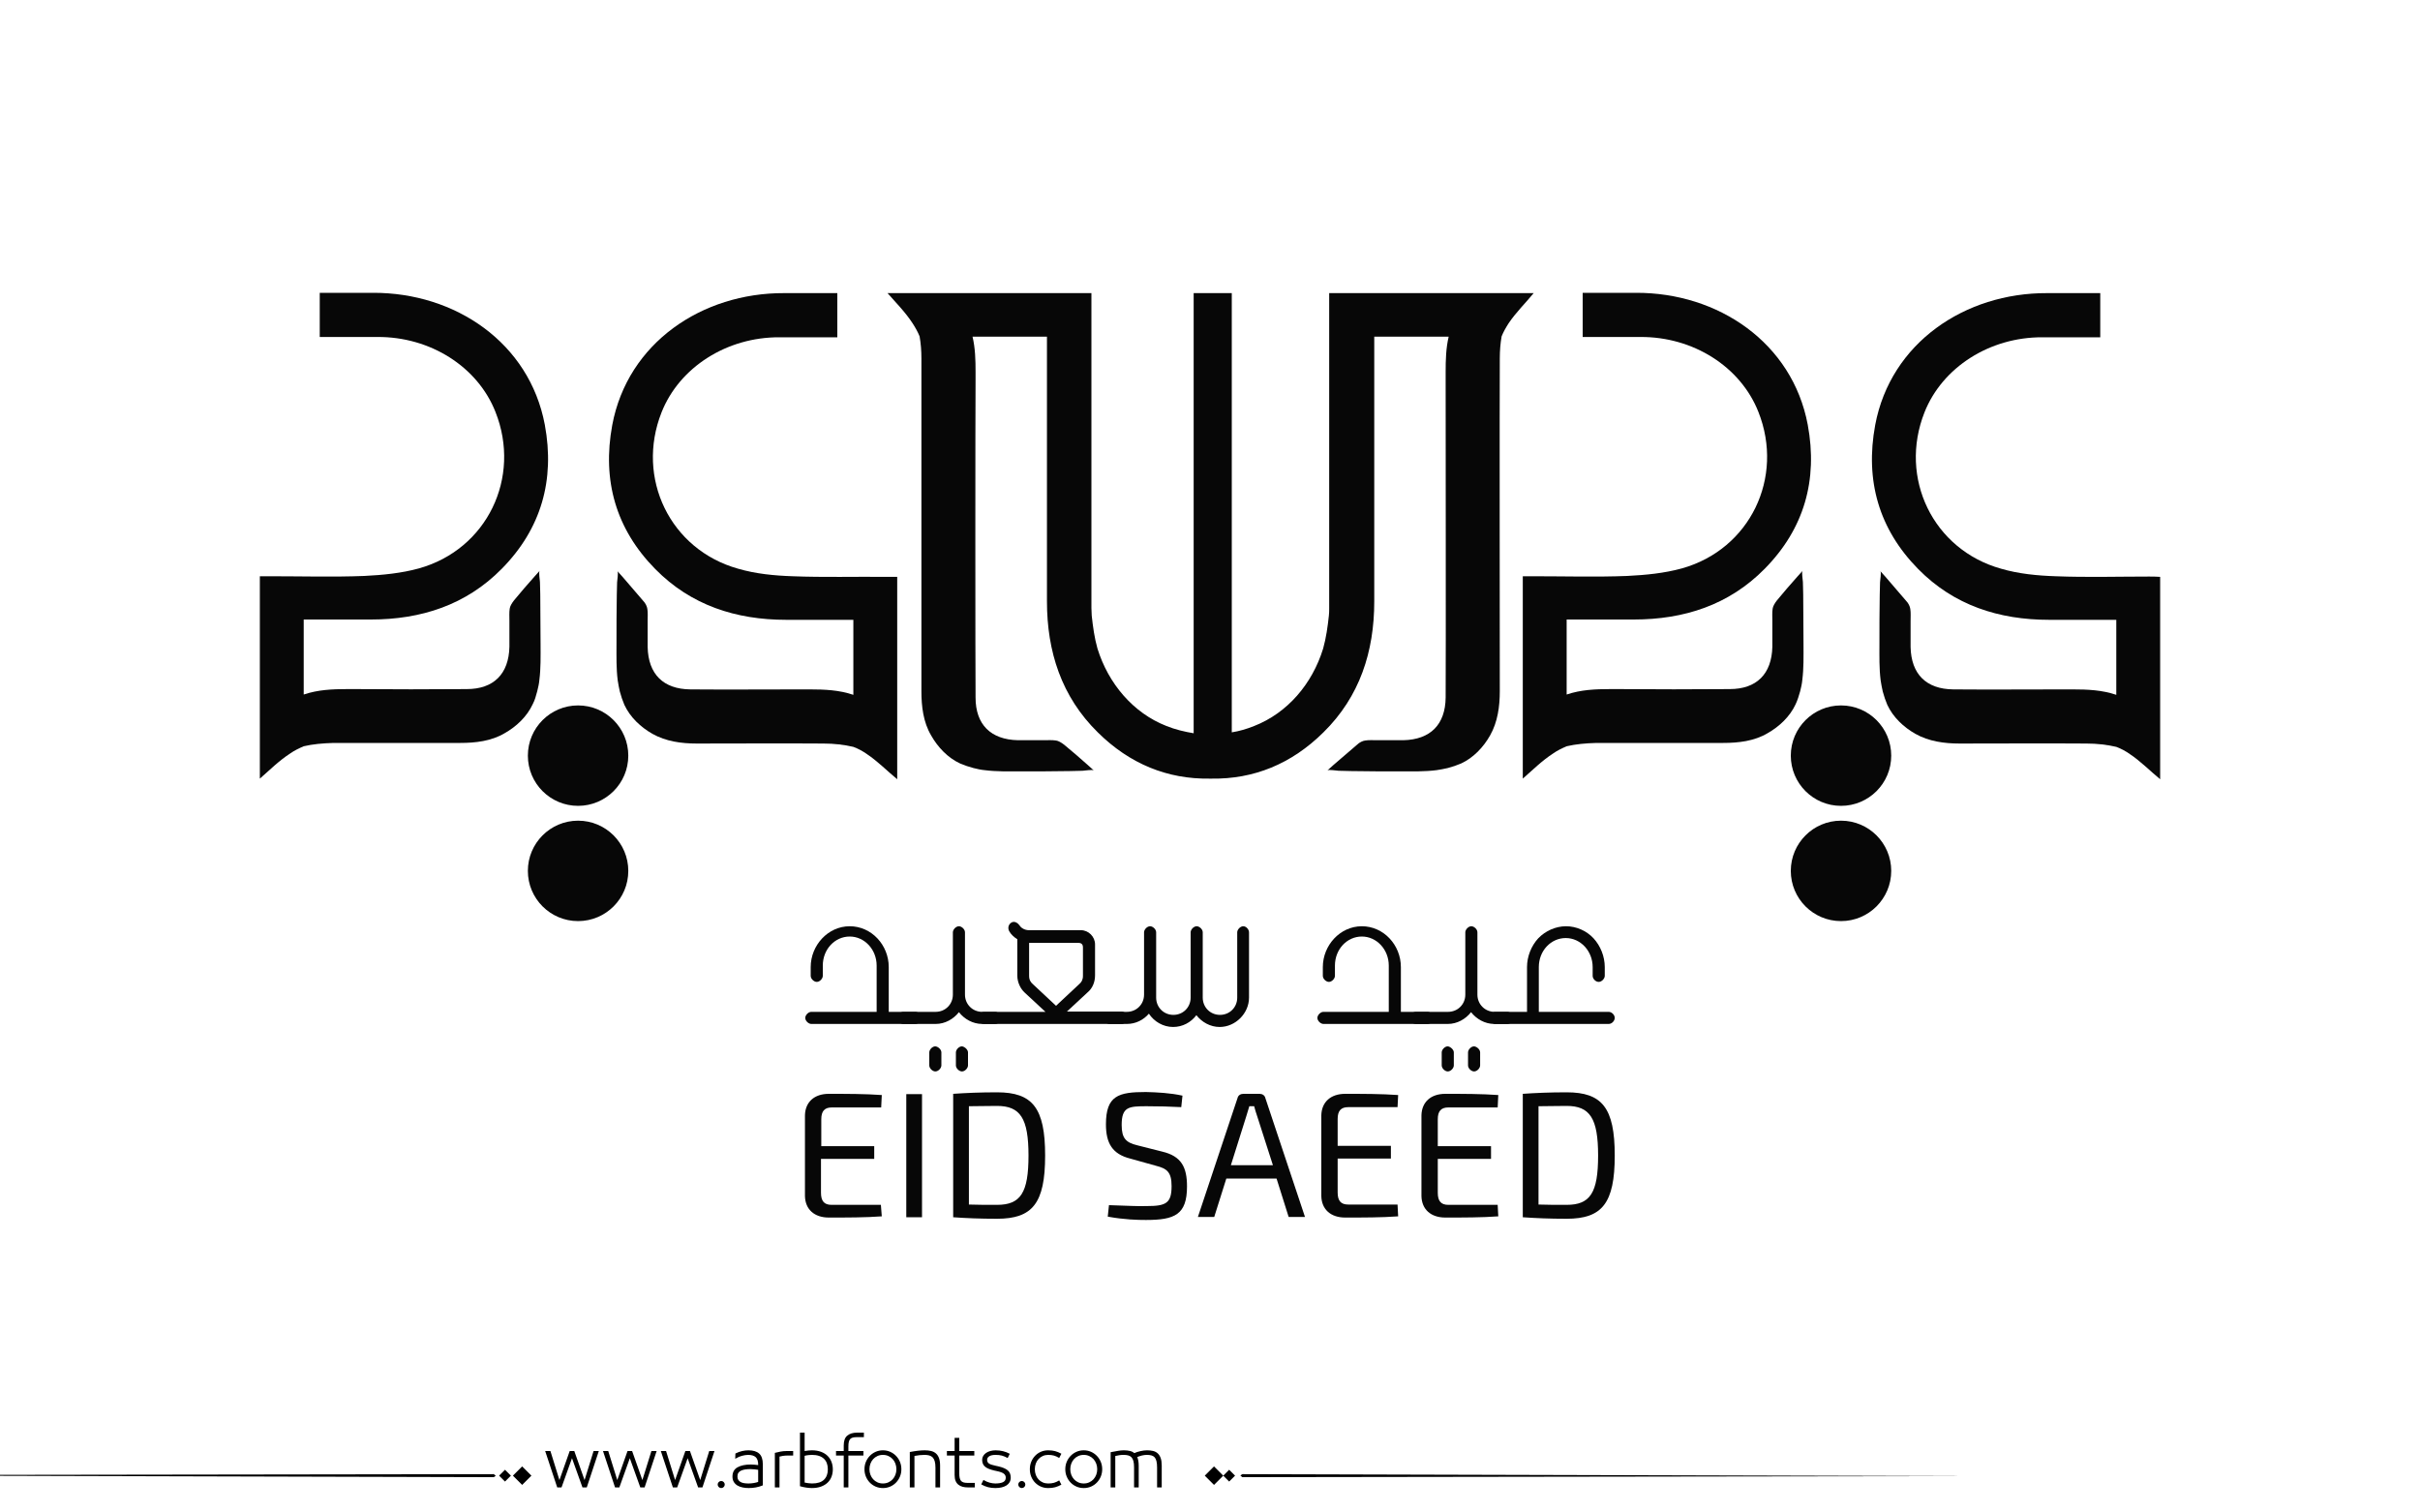 <?xml version="1.0" encoding="utf-8"?>
<!-- Generator: Adobe Illustrator 21.0.0, SVG Export Plug-In . SVG Version: 6.00 Build 0)  -->
<svg version="1.1" id="Layer_1" xmlns="http://www.w3.org/2000/svg" xmlns:xlink="http://www.w3.org/1999/xlink" x="0px" y="0px"
	 viewBox="0 0 800 500" style="enable-background:new 0 0 800 500;" xml:space="preserve">
<style type="text/css">
	.st0{fill:#070707;}
</style>
<g>
	<g>
		<g>
			<path fill="#000000" class="st0" d="M302.6,334.5c1,0,2,1,2,2c0,0.9-0.9,2-2,2h-34.4c-0.9,0-2-1-2-2c0-0.9,1-2,2-2h21.6v-15.3
				c0-5.3-4-9.6-8.9-9.6s-8.9,4.2-8.9,9.6v3.4c0,0.9-1,2-2,2c-0.9,0-2-1-2-2v-2.9c0-7.2,5.7-13.5,12.9-13.5
				c7.2,0,12.9,6.2,12.9,13.5v14.8H302.6z"/>
			<path fill="#000000" class="st0" d="M329,334.5c0.9,0,2,1,2,2c0,1-1,2-2,2h-4.3c-3.1,0-5.9-1.6-7.7-3.9c-1.8,2.3-4.6,3.9-7.7,3.9h-10.7
				c-0.9,0-2-0.9-2-2c0-0.9,1-2,2-2h10.7c3.2,0,5.7-2.5,5.7-5.7v-20.6c0-0.9,1-2,2-2c0.9,0,2,1,2,2v20.6c0,3.2,2.5,5.7,5.7,5.7H329z
				 M311.2,347.9v4.3c0,0.9-1,2-2,2c-0.9,0-2-1-2-2v-4.3c0-0.9,1-2,2-2C310.2,346,311.2,347,311.2,347.9z M320,347.9v4.3
				c0,0.9-1,2-2,2c-0.9,0-2-1-2-2v-4.3c0-0.9,1-2,2-2C318.9,346,320,347,320,347.9z"/>
			<path fill="#000000" class="st0" d="M371,338.5h-45.6c-1.1,0-2.3-0.9-2.3-2s1.2-2,2.2-2h20.3l-6.9-6.4c-1.3-1.2-2.4-3.3-2.4-5.6v-12
				c-1.1-0.7-2.1-1.6-2.7-2.7c-0.6-1.2-0.1-2.4,0.9-2.9c1.1-0.5,2.1,0.4,2.6,1.1c0.5,0.8,1.7,1.5,3,1.5h17.2c2.6,0,4.7,2.2,4.7,4.7
				v10.2c0,2.5-1,4.4-2.4,5.6l-6.9,6.4h18.2c0.9,0.1,1.8,0.9,1.9,1.8C372.9,337.3,371.9,338.4,371,338.5z M340.2,322.6
				c0,1.3,0.5,2.1,1.2,2.7l7.7,7.2l7.7-7.2c0.7-0.6,1.2-1.4,1.2-2.7v-9.4c0-1-0.5-1.5-1.5-1.5h-16.3V322.6z"/>
			<path fill="#000000" class="st0" d="M412.9,308.2v21.6c0,5.2-4.5,9.7-9.7,9.7c-3.1,0-5.9-1.6-7.7-3.9c-1.8,2.4-4.6,3.9-7.7,3.9
				c-3.3,0-6.3-1.8-8-4.4c-1.8,2.1-4.4,3.4-7.3,3.4h-5.8c-0.9,0-2-1-2-2c0-0.9,1-2,2-2h5.8c3.2,0,5.7-2.5,5.7-5.7v-20.6
				c0-0.9,1-2,2-2c0.9,0,2,1,2,2v21.6c0,3.2,2.5,5.7,5.7,5.7c3.2,0,5.7-2.5,5.7-5.7v-21.6c0-0.9,1-2,2-2c0.9,0,2,1,2,2v21.6
				c0,3.2,2.5,5.7,5.7,5.7s5.7-2.5,5.7-5.7v-21.6c0-0.9,1-2,2-2S412.9,307.3,412.9,308.2z"/>
			<path fill="#000000" class="st0" d="M471.9,334.5c1,0,2,1,2,2c0,0.9-0.9,2-2,2h-34.4c-0.9,0-2-1-2-2c0-0.9,1-2,2-2h21.6v-15.3
				c0-5.3-4-9.6-8.9-9.6s-8.9,4.2-8.9,9.6v3.4c0,0.9-1,2-2,2c-0.9,0-2-1-2-2v-2.9c0-7.2,5.7-13.5,12.9-13.5
				c7.2,0,12.9,6.2,12.9,13.5v14.8H471.9z"/>
			<path fill="#000000" class="st0" d="M498.3,334.5c0.9,0,2,1,2,2c0,1-1,2-2,2H494c-3.1,0-5.9-1.6-7.7-3.9c-1.8,2.3-4.6,3.9-7.7,3.9H468
				c-0.9,0-2-0.9-2-2c0-0.9,1-2,2-2h10.7c3.2,0,5.7-2.5,5.7-5.7v-20.6c0-0.9,1-2,2-2c0.9,0,2,1,2,2v20.6c0,3.2,2.5,5.7,5.7,5.7
				H498.3z M480.6,347.9v4.3c0,0.9-1,2-2,2c-0.9,0-2-1-2-2v-4.3c0-0.9,1-2,2-2C479.5,346,480.6,347,480.6,347.9z M489.3,347.9v4.3
				c0,0.9-1,2-2,2c-0.9,0-2-1-2-2v-4.3c0-0.9,1-2,2-2C488.3,346,489.3,347,489.3,347.9z"/>
			<path fill="#000000" class="st0" d="M531.8,334.5c1,0,2,1,2,2c0,0.9-0.9,2-2,2h-37.5c-0.9,0-2-1-2-2c0-0.9,1-2,2-2h10.5v-14.8
				c0-3.5,1.4-7,3.7-9.5c2.4-2.5,5.8-4,9.2-4c3.4,0,6.8,1.5,9.1,4c2.3,2.5,3.7,6,3.7,9.5v2.9c0,0.9-1,2-2,2s-2-1-2-2v-2.9
				c0-5.3-4-9.6-8.9-9.6c-4.9,0-8.9,4.2-8.9,9.6v14.8H531.8z"/>
		</g>
		<g>
			<path fill="#000000" class="st0" d="M291.5,402.1c-5.4,0.4-11.6,0.4-17.5,0.4c-4.8,0-7.8-2.7-7.9-7.1v-26.7c0.1-4.4,3.1-7.1,7.9-7.1
				c5.8,0,12,0,17.5,0.4l-0.2,4.1H275c-2.4,0-3.5,1.2-3.5,3.9v8.9H289v4.2h-17.6v11.2c0,2.8,1.1,4,3.5,4h16.3L291.5,402.1z"/>
			<path fill="#000000" class="st0" d="M299.6,402.4v-40.7h5.2v40.7H299.6z"/>
			<path fill="#000000" class="st0" d="M315.1,361.6c4.3-0.3,8.9-0.5,14.5-0.5c11.7,0,15.9,5.1,15.9,20.9s-4.2,20.9-15.9,20.9
				c-5.6,0-10.3-0.2-14.5-0.5V361.6z M320.3,398.2c2.7,0.1,5.8,0.1,9.3,0.1c7.8,0,10.4-4,10.4-16.3s-2.7-16.4-10.4-16.4
				c-3.6,0-6.6,0.1-9.3,0.1V398.2z"/>
			<path fill="#000000" class="st0" d="M373.6,383c-5.9-1.5-8-5.1-8-11.3c0-9.5,4.1-10.7,13.2-10.7c3.8,0.1,8,0.3,12.1,1.2l-0.4,3.8
				c-3.4-0.2-7.7-0.3-11.5-0.3c-5.9,0-8.2,0.2-8.2,6.2c0,4.5,1.5,5.8,5.1,6.7l8.3,2.1c6.3,1.5,8.2,5.1,8.2,11.5
				c0,9.4-4.1,11.1-13.6,11.1c-2.7,0-7.1-0.1-12.6-1.1l0.4-3.8c6.9,0.2,9.1,0.4,12.5,0.3c6.3,0,8.2-0.9,8.2-6.6
				c0-4.7-1.6-5.8-5.1-6.7L373.6,383z"/>
			<path fill="#000000" class="st0" d="M405.4,389.6l-4,12.7H396l13.1-39.3c0.2-0.9,1-1.4,1.9-1.4h5.4c0.9,0,1.7,0.5,1.9,1.4l13.1,39.3h-5.4
				l-4-12.7H405.4z M415.6,369c-0.4-1.1-0.7-2.2-1-3.3H413l-1,3.3l-5.1,16.2h13.9L415.6,369z"/>
			<path fill="#000000" class="st0" d="M462.2,402.1c-5.4,0.4-11.6,0.4-17.5,0.4c-4.8,0-7.8-2.7-7.9-7.1v-26.7c0.1-4.4,3.1-7.1,7.9-7.1
				c5.8,0,12,0,17.5,0.4L462,366h-16.3c-2.4,0-3.5,1.2-3.5,3.9v8.9h17.6v4.2h-17.6v11.2c0,2.8,1.1,4,3.5,4H462L462.2,402.1z"/>
			<path fill="#000000" class="st0" d="M495.3,402.1c-5.4,0.4-11.6,0.4-17.5,0.4c-4.8,0-7.8-2.7-7.9-7.1v-26.7c0.1-4.4,3.1-7.1,7.9-7.1
				c5.8,0,12,0,17.5,0.4l-0.2,4.1h-16.3c-2.4,0-3.5,1.2-3.5,3.9v8.9h17.6v4.2h-17.6v11.2c0,2.8,1.1,4,3.5,4h16.3L495.3,402.1z"/>
			<path fill="#000000" class="st0" d="M503.4,361.6c4.3-0.3,8.9-0.5,14.5-0.5c11.7,0,15.9,5.1,15.9,20.9s-4.2,20.9-15.9,20.9
				c-5.6,0-10.3-0.2-14.5-0.5V361.6z M508.6,398.2c2.7,0.1,5.8,0.1,9.3,0.1c7.8,0,10.4-4,10.4-16.3s-2.7-16.4-10.4-16.4
				c-3.6,0-6.6,0.1-9.3,0.1V398.2z"/>
		</g>
	</g>
	<g>
		<path fill="#000000" class="st0" d="M454,96.9c-4.7,0-9.4,0-14.1,0c-0.2,0-0.3,0-0.5,0c0,6.4,0,97.8,0,104.1c0,0.8,0,1.7-0.1,2.5
			c-0.4,3.7-0.9,7.3-1.9,10.9c-3.6,11.7-11.8,21.3-22.8,25.6c-2.5,1-4.9,1.7-7.4,2.1V96.9h-12.6v145.5c-3-0.5-6-1.2-9-2.4
			c-11-4.3-19.2-14-22.8-25.6c-1-3.5-1.5-7.2-1.9-10.9c0-0.8-0.1-1.7-0.1-2.5c0-6.3,0-97.7,0-104.1c-0.2,0-0.3,0-0.5,0
			c-4.9,0-9.4,0-14.1,0c-17.7,0-35.4,0-52.8,0c2.8,3.2,5.9,6.3,8.3,10c0.9,1.4,1.7,2.8,2.3,4.3c0.4,2.3,0.6,4.7,0.6,7.3
			c0,12.6,0,97.4,0,110c0,5,0.6,10.2,3.2,14.6c2.2,3.9,5.5,7.4,9.6,9.3c1.4,0.6,2.9,1.1,4.4,1.5c1.2,0.3,2.5,0.6,3.7,0.7
			c3.9,0.5,7.9,0.4,11.9,0.4c5.5,0,10.9,0,16.4-0.1c1.4,0,2.8-0.1,4.1-0.1c0.6,0,3.3-0.5,3.7-0.1c-0.7-0.6-1.3-1.2-2-1.8
			c-2.6-2.3-5.1-4.5-7.8-6.7c-0.9-0.7-1.9-1.3-2.7-1.4c-1.3-0.2-2.6-0.1-4-0.1c-0.8,0-7.8,0-8.6,0c-9-0.2-14-5.2-14-14.1
			c-0.1-10.9-0.1-94,0-105l0-2.6c0-4-0.1-7.9-1-11.7h3.7c7.3,0,13.9,0,20.9,0c0,7.5,0,80.1,0,87.5c0,16.6,4.8,31.5,16.8,43.3
			c10.6,10.5,23.1,15.5,37,15.3c0.1,0,0.2,0,0.3,0c0.1,0,0.2,0,0.3,0c13.9,0.2,26.4-4.8,37-15.3c12-11.8,16.8-26.7,16.8-43.3
			c0-7.3,0-79.9,0-87.5c7,0,13.6,0,20.9,0h3.7c-0.9,3.8-1,7.7-1,11.7l0,2.6c0,10.9,0.1,94,0,105c-0.1,8.9-5,13.9-14,14.1
			c-0.8,0-7.8,0-8.6,0c-1.4,0-2.8-0.1-4,0.1c-0.8,0.1-1.9,0.6-2.7,1.4c-2.6,2.2-5.2,4.5-7.8,6.7c-0.7,0.6-1.3,1.2-2,1.8
			c0.4-0.4,3.1,0.1,3.7,0.1c1.4,0,2.8,0.1,4.1,0.1c5.5,0.1,10.9,0.1,16.4,0.1c4,0,8,0.1,11.9-0.4c1.2-0.2,2.5-0.4,3.7-0.7
			c1.5-0.4,3-0.9,4.4-1.5c4.1-1.9,7.4-5.4,9.6-9.3c2.5-4.4,3.2-9.6,3.2-14.6c0-12.6-0.1-97.4,0-110c0-2.6,0.2-5,0.6-7.3
			c0.6-1.5,1.4-2.9,2.3-4.3c2.4-3.6,5.6-6.7,8.3-10C489.3,96.9,471.7,96.9,454,96.9z"/>
		<circle class="st0" cx="608.6" cy="249.8" r="16.6"/>
		<circle class="st0" cx="608.6" cy="287.9" r="16.6"/>
		<path fill="#000000" class="st0" d="M710.4,190.6c-10.3,0-20.5,0.3-30.8-0.1c-6.1-0.2-12.3-0.8-18.1-2.5c-22.5-6.3-33.9-30-25.3-51.7
			c5.9-14.9,21.6-24.9,39-24.8c6.3,0,12.6,0,19.1,0c0-5.1,0-9.7,0-14.6c-6.1,0-11.9,0-17.6,0c-27.1-0.1-51.7,16.4-56.8,43.6
			c-3.4,18.3,1.2,34.4,14.2,47.6c11.8,12,26.7,16.8,43.3,16.8c7.3,0,14.7,0,22.2,0c0,7,0,13.6,0,20.9v3.9c-4.7-1.6-9.5-1.8-14.4-1.8
			l-2.6,0c-10.9,0-26,0.1-36.9,0c-8.9-0.1-13.9-5-14.1-14c0-0.8,0-7.8,0-8.6c0-1.4,0.1-2.8-0.1-4c-0.1-0.8-0.6-1.9-1.4-2.7
			c-2.2-2.6-4.5-5.2-6.7-7.8c-0.6-0.7-1.2-1.3-1.8-2c0.4,0.4-0.1,3.1-0.1,3.7c0,1.4-0.1,2.8-0.1,4.1c-0.1,5.5-0.1,10.9-0.1,16.4
			c0,4-0.1,8,0.4,11.9c0.2,1.2,0.4,2.5,0.7,3.7c0.4,1.5,0.9,3,1.5,4.4c1.9,4.1,5.4,7.4,9.3,9.6c4.4,2.5,9.6,3.2,14.6,3.2
			c12.6,0,29.3-0.1,41.9,0c3.6,0,6.9,0.4,9.9,1.1v0c1.6,0.6,3.1,1.4,4.5,2.4c3.6,2.4,6.7,5.6,10,8.3c0-22,0-44.3,0-66.9
			C712.6,190.6,711.5,190.6,710.4,190.6z"/>
		<path fill="#000000" class="st0" d="M595.1,228.5c0.3-1.2,0.6-2.5,0.7-3.7c0.5-3.9,0.4-7.9,0.4-11.9c0-5.5-0.1-10.9-0.1-16.4
			c0-1.4-0.1-2.8-0.1-4.1c0-0.6-0.5-3.3-0.1-3.7c-0.6,0.7-1.2,1.3-1.8,2c-2.3,2.6-4.5,5.1-6.7,7.8c-0.7,0.9-1.3,1.9-1.4,2.7
			c-0.2,1.3-0.1,2.6-0.1,4c0,0.8,0,7.8,0,8.6c-0.2,9-5.2,14-14.1,14c-10.9,0.1-26,0.1-36.9,0l-2.6,0c-4.9,0-9.7,0.2-14.4,1.8v-3.9
			c0-7.3,0-13.9,0-20.9c7.5,0,14.9,0,22.2,0c16.6,0,31.5-4.8,43.3-16.8c13-13.2,17.6-29.3,14.2-47.6c-5.1-27.1-29.6-43.7-56.8-43.6
			c-5.8,0-11.6,0-17.6,0c0,4.9,0,9.5,0,14.6c6.4,0,12.7,0,19.1,0c17.4-0.1,33.1,9.8,39,24.8c8.6,21.7-2.8,45.4-25.3,51.7
			c-5.8,1.6-12,2.2-18.1,2.5c-10.2,0.4-20.5,0.1-30.8,0.1c-1.1,0-2.2,0-3.7,0c0,22.5,0,44.8,0,66.9c3.2-2.8,6.3-5.9,10-8.3
			c1.4-1,2.9-1.7,4.5-2.4v0c3-0.7,6.2-1,9.9-1.1c12.6,0,29.3,0,41.9,0c5,0,10.2-0.6,14.6-3.2c3.9-2.2,7.4-5.5,9.3-9.6
			C594.2,231.5,594.7,230,595.1,228.5z"/>
		<circle class="st0" cx="191.1" cy="249.8" r="16.6"/>
		<circle class="st0" cx="191.1" cy="287.9" r="16.6"/>
		<path fill="#000000" class="st0" d="M262.1,190.5c-6.1-0.2-12.3-0.8-18.1-2.5c-22.5-6.3-33.9-30-25.3-51.7c5.9-14.9,21.6-24.9,39-24.8
			c6.3,0,12.6,0,19.1,0c0-5.1,0-9.7,0-14.6c-6.1,0-11.9,0-17.6,0c-27.1-0.1-51.7,16.4-56.8,43.6c-3.4,18.3,1.2,34.4,14.2,47.6
			c11.8,12,26.7,16.8,43.3,16.8c7.3,0,14.7,0,22.2,0c0,7,0,13.6,0,20.9v3.9c-4.7-1.6-9.5-1.8-14.4-1.8l-2.6,0c-10.9,0-26,0.1-36.9,0
			c-8.9-0.1-13.9-5-14.1-14c0-0.8,0-7.8,0-8.6c0-1.4,0.1-2.8-0.1-4c-0.1-0.8-0.6-1.9-1.4-2.7c-2.2-2.6-4.5-5.2-6.7-7.8
			c-0.6-0.7-1.2-1.3-1.8-2c0.4,0.4-0.1,3.1-0.1,3.7c0,1.4-0.1,2.8-0.1,4.1c-0.1,5.5-0.1,10.9-0.1,16.4c0,4-0.1,8,0.4,11.9
			c0.2,1.2,0.4,2.5,0.7,3.7c0.4,1.5,0.9,3,1.5,4.4c1.9,4.1,5.4,7.4,9.3,9.6c4.4,2.5,9.6,3.2,14.6,3.2c12.6,0,29.3-0.1,41.9,0
			c3.6,0,6.9,0.4,9.9,1.1v0c1.6,0.6,3.1,1.4,4.5,2.4c3.6,2.4,6.7,5.6,10,8.3c0-22,0-44.3,0-66.9c-1.4,0-2.5,0-3.7,0
			C282.7,190.6,272.4,190.9,262.1,190.5z"/>
		<path fill="#000000" class="st0" d="M177.6,228.5c0.3-1.2,0.6-2.5,0.7-3.7c0.5-3.9,0.4-7.9,0.4-11.9c0-5.5-0.1-10.9-0.1-16.4
			c0-1.4-0.1-2.8-0.1-4.1c0-0.6-0.5-3.3-0.1-3.7c-0.6,0.7-1.2,1.3-1.8,2c-2.3,2.6-4.5,5.1-6.7,7.8c-0.7,0.9-1.3,1.9-1.4,2.7
			c-0.2,1.3-0.1,2.6-0.1,4c0,0.8,0,7.8,0,8.6c-0.2,9-5.2,14-14.1,14c-10.9,0.1-26,0.1-36.9,0l-2.6,0c-4.9,0-9.7,0.2-14.4,1.8v-3.9
			c0-7.3,0-13.9,0-20.9c7.5,0,14.9,0,22.2,0c16.6,0,31.5-4.8,43.3-16.8c13-13.2,17.6-29.3,14.2-47.6c-5.1-27.1-29.6-43.7-56.8-43.6
			c-5.8,0-11.6,0-17.6,0c0,4.9,0,9.5,0,14.6c6.4,0,12.7,0,19.1,0c17.4-0.1,33.1,9.8,39,24.8c8.6,21.7-2.8,45.4-25.3,51.7
			c-5.8,1.6-12,2.2-18.1,2.5c-10.2,0.4-20.5,0.1-30.8,0.1c-1.1,0-2.2,0-3.7,0c0,22.5,0,44.8,0,66.9c3.2-2.8,6.3-5.9,10-8.3
			c1.4-1,2.9-1.7,4.5-2.4v0c3-0.7,6.2-1,9.9-1.1c12.6,0,29.3,0,41.9,0c5,0,10.2-0.6,14.6-3.2c3.9-2.2,7.4-5.5,9.3-9.6
			C176.8,231.5,177.2,230,177.6,228.5z"/>
	</g>
</g>
<path fill="#000000" d="M273.602,481.306c-0.578-0.576-1.301-1.03-2.174-1.362c-0.873-0.331-1.885-0.497-3.039-0.497
	c-0.663,0-1.463,0.079-2.4,0.238v-6.077h-1.535v17.711c0.706,0.202,1.402,0.354,2.087,0.454s1.301,0.151,1.849,0.151
	c1.153,0,2.166-0.162,3.039-0.486s1.596-0.764,2.174-1.319c0.576-0.555,1.006-1.211,1.287-1.968s0.42-1.561,0.42-2.411
	s-0.139-1.657-0.42-2.422C274.608,482.554,274.178,481.883,273.602,481.306z M272.391,489.167c-0.852,0.829-2.17,1.243-3.958,1.243
	c-0.39,0-0.805-0.032-1.244-0.097c-0.439-0.065-0.84-0.134-1.2-0.206v-8.845c0.447-0.115,0.887-0.194,1.319-0.237
	c0.433-0.044,0.808-0.065,1.125-0.065c0.894,0,1.668,0.112,2.325,0.335c0.656,0.224,1.199,0.545,1.633,0.963
	c0.432,0.418,0.752,0.919,0.961,1.503s0.314,1.243,0.314,1.979C273.667,487.195,273.241,488.338,272.391,489.167z M247.392,479.446
	c-0.62,0-1.297,0.079-2.033,0.238c-0.735,0.158-1.485,0.433-2.249,0.821l-0.065,1.73c0.548-0.303,0.973-0.52,1.276-0.649
	s0.624-0.237,0.962-0.324c0.338-0.086,0.677-0.158,1.016-0.216s0.667-0.087,0.984-0.087c1.139,0,1.982,0.249,2.53,0.746
	s0.822,1.33,0.822,2.498v0.13c-0.332-0.044-0.732-0.087-1.2-0.13c-0.469-0.043-0.876-0.065-1.222-0.065
	c-1.831,0-3.302,0.311-4.412,0.931c-1.11,0.619-1.665,1.644-1.665,3.07c0,0.707,0.155,1.305,0.465,1.795
	c0.31,0.49,0.713,0.88,1.211,1.168s1.067,0.497,1.708,0.627c0.641,0.13,1.308,0.194,2,0.194c0.807,0,1.6-0.072,2.378-0.216
	c0.779-0.145,1.536-0.368,2.271-0.671v-7.028c0-1.585-0.397-2.742-1.189-3.471C250.189,479.811,248.992,479.446,247.392,479.446z
	 M250.636,489.892c-0.375,0.144-0.858,0.267-1.449,0.367c-0.591,0.102-1.183,0.151-1.773,0.151c-0.505,0-0.984-0.035-1.438-0.108
	c-0.454-0.071-0.84-0.197-1.157-0.378c-0.317-0.18-0.57-0.414-0.757-0.703c-0.188-0.288-0.281-0.663-0.281-1.124
	c0-0.52,0.111-0.934,0.335-1.244c0.224-0.31,0.533-0.551,0.93-0.724c0.396-0.174,0.85-0.296,1.362-0.368
	c0.511-0.072,1.041-0.108,1.589-0.108c0.476,0,0.984,0.029,1.524,0.087c0.541,0.058,0.912,0.108,1.114,0.151V489.892z
	 M258.032,479.868c-0.649,0.122-1.276,0.263-1.881,0.422v11.418h1.535v-10.186c0.202-0.072,0.563-0.147,1.082-0.228
	c0.519-0.079,1.002-0.118,1.449-0.118h1.989v-1.492H260C259.336,479.685,258.681,479.746,258.032,479.868z M-77.92,487.667
	l241.145,0.656l0.663-0.433l-0.632-0.564L-77.92,487.667z M164.994,487.825l1.95,1.95l1.95-1.95l-1.95-1.95L164.994,487.825z
	 M169.559,487.825l3.057,3.057l3.057-3.057l-3.057-3.057L169.559,487.825z M212.359,489.286l-3.395-9.602h-1.514l-3.396,9.602
	l-2.984-9.602h-1.73l3.979,12.023h1.428l3.46-9.645l3.46,9.645h1.427l3.979-12.023h-1.73L212.359,489.286z M238.418,489.589
	c-0.317,0-0.591,0.115-0.822,0.346c-0.231,0.23-0.346,0.505-0.346,0.822c0,0.316,0.115,0.591,0.346,0.821
	c0.23,0.23,0.504,0.346,0.822,0.346c0.317,0,0.591-0.115,0.822-0.346c0.23-0.23,0.346-0.505,0.346-0.821
	c0-0.317-0.116-0.592-0.346-0.822C239.009,489.704,238.735,489.589,238.418,489.589z M193.243,489.286l-3.395-9.602h-1.514
	l-3.396,9.602l-2.984-9.602h-1.73l3.979,12.023h1.428l3.46-9.645l3.46,9.645h1.427l3.979-12.023h-1.73L193.243,489.286z
	 M231.476,489.286l-3.395-9.602h-1.514l-3.396,9.602l-2.984-9.602h-1.73l3.979,12.023h1.428l3.46-9.645l3.46,9.645h1.427
	l3.979-12.023h-1.73L231.476,489.286z M382.732,480.474c-0.426-0.396-0.938-0.667-1.535-0.812c-0.598-0.144-1.271-0.216-2.021-0.216
	c-0.664,0-1.393,0.09-2.184,0.271c-0.793,0.181-1.471,0.4-2.033,0.659c-0.346-0.331-0.818-0.569-1.416-0.714
	c-0.6-0.144-1.273-0.216-2.023-0.216c-0.635,0-1.268,0.058-1.902,0.173l-2.465,0.454v11.635h1.535v-10.38
	c0.447-0.102,0.883-0.188,1.309-0.26c0.424-0.072,0.896-0.108,1.416-0.108c0.605,0,1.125,0.058,1.557,0.173
	c0.434,0.116,0.789,0.321,1.07,0.616c0.281,0.296,0.494,0.711,0.639,1.244s0.217,1.24,0.217,2.119v6.596h1.535v-7.201
	c0-0.663-0.055-1.243-0.162-1.741c-0.109-0.497-0.213-0.861-0.314-1.092c0.086-0.043,0.281-0.119,0.584-0.228
	c0.303-0.107,0.602-0.197,0.898-0.27c0.295-0.072,0.586-0.126,0.875-0.162s0.547-0.055,0.779-0.055c0.59,0,1.102,0.058,1.535,0.173
	c0.432,0.116,0.781,0.317,1.049,0.605c0.266,0.289,0.471,0.703,0.615,1.244c0.145,0.54,0.217,1.251,0.217,2.13v6.596h1.535v-7.201
	c0-0.995-0.111-1.816-0.336-2.466C383.482,481.393,383.158,480.87,382.732,480.474z M280.1,474.581
	c-0.785,0.648-1.18,1.729-1.18,3.243v1.86h-2.551v1.492h2.551v10.531h1.537v-10.531h4.973v-1.492h-4.973v-1.471
	c0-0.635,0.045-1.149,0.141-1.546c0.094-0.396,0.24-0.707,0.443-0.931c0.201-0.223,0.475-0.385,0.82-0.486
	c0.346-0.101,0.779-0.151,1.299-0.151h2.422v-1.492h-2.271C281.956,473.607,280.885,473.932,280.1,474.581z M398.273,487.825
	l3.057,3.057l3.057-3.057l-3.057-3.057L398.273,487.825z M343.322,482.322c0.389-0.418,0.854-0.749,1.395-0.994
	s1.135-0.368,1.783-0.368c0.736,0,1.373,0.076,1.914,0.228s1.121,0.414,1.74,0.789l0.715-1.405c-0.707-0.39-1.393-0.674-2.055-0.854
	c-0.664-0.181-1.436-0.271-2.314-0.271c-0.85,0-1.639,0.155-2.367,0.465c-0.729,0.311-1.367,0.746-1.914,1.309
	c-0.549,0.563-0.98,1.222-1.297,1.979c-0.317,0.757-0.476,1.59-0.476,2.498s0.158,1.74,0.476,2.497
	c0.316,0.757,0.748,1.413,1.297,1.969c0.547,0.555,1.186,0.987,1.914,1.297c0.729,0.311,1.518,0.465,2.367,0.465
	c0.879,0,1.65-0.09,2.314-0.27c0.662-0.181,1.348-0.466,2.055-0.854l-0.715-1.406c-0.619,0.375-1.199,0.639-1.74,0.79
	s-1.178,0.227-1.914,0.227c-0.648,0-1.242-0.119-1.783-0.356c-0.541-0.238-1.006-0.565-1.395-0.984
	c-0.391-0.418-0.693-0.915-0.908-1.492c-0.217-0.576-0.324-1.203-0.324-1.881s0.107-1.305,0.324-1.882
	C342.628,483.238,342.931,482.741,343.322,482.322z M404.387,487.825l1.949,1.95l1.951-1.95l-1.951-1.95L404.387,487.825z
	 M410.701,487.326l-0.664,0.433l0.633,0.564l241.176-0.341L410.701,487.326z M362.611,481.295c-0.549-0.569-1.193-1.02-1.936-1.352
	c-0.742-0.331-1.547-0.497-2.412-0.497c-0.863,0-1.668,0.166-2.41,0.497c-0.742,0.332-1.389,0.782-1.936,1.352
	c-0.549,0.57-0.977,1.229-1.287,1.979c-0.311,0.749-0.465,1.557-0.465,2.422s0.154,1.672,0.465,2.422s0.738,1.409,1.287,1.979
	c0.547,0.569,1.193,1.017,1.936,1.341s1.547,0.486,2.41,0.486c0.865,0,1.67-0.162,2.412-0.486s1.387-0.771,1.936-1.341
	c0.547-0.569,0.977-1.229,1.287-1.979c0.309-0.75,0.465-1.557,0.465-2.422s-0.156-1.673-0.465-2.422
	C363.587,482.524,363.158,481.865,362.611,481.295z M362.394,487.523c-0.217,0.569-0.52,1.067-0.908,1.492
	c-0.389,0.426-0.857,0.765-1.406,1.017c-0.547,0.252-1.152,0.378-1.816,0.378c-0.662,0-1.268-0.126-1.816-0.378
	c-0.547-0.252-1.016-0.591-1.404-1.017c-0.391-0.425-0.693-0.923-0.908-1.492c-0.217-0.569-0.324-1.179-0.324-1.827
	c0-0.649,0.107-1.262,0.324-1.839c0.215-0.576,0.518-1.077,0.908-1.503c0.389-0.425,0.857-0.764,1.404-1.016
	c0.549-0.252,1.154-0.379,1.816-0.379c0.664,0,1.27,0.127,1.816,0.379c0.549,0.252,1.018,0.591,1.406,1.016
	c0.389,0.426,0.691,0.927,0.908,1.503c0.217,0.577,0.324,1.189,0.324,1.839C362.718,486.345,362.611,486.954,362.394,487.523z
	 M296.221,481.295c-0.547-0.569-1.191-1.02-1.936-1.352c-0.742-0.331-1.545-0.497-2.41-0.497s-1.67,0.166-2.412,0.497
	c-0.742,0.332-1.387,0.782-1.936,1.352c-0.547,0.57-0.977,1.229-1.285,1.979c-0.311,0.749-0.465,1.557-0.465,2.422
	s0.154,1.672,0.465,2.422c0.309,0.75,0.738,1.409,1.285,1.979c0.549,0.569,1.193,1.017,1.936,1.341s1.547,0.486,2.412,0.486
	s1.668-0.162,2.41-0.486c0.744-0.324,1.389-0.771,1.936-1.341c0.549-0.569,0.977-1.229,1.287-1.979s0.465-1.557,0.465-2.422
	s-0.154-1.673-0.465-2.422C297.198,482.524,296.77,481.865,296.221,481.295z M296.006,487.523c-0.217,0.569-0.52,1.067-0.908,1.492
	c-0.391,0.426-0.859,0.765-1.406,1.017c-0.549,0.252-1.154,0.378-1.816,0.378c-0.664,0-1.27-0.126-1.816-0.378
	c-0.549-0.252-1.018-0.591-1.406-1.017c-0.389-0.425-0.691-0.923-0.908-1.492s-0.324-1.179-0.324-1.827
	c0-0.649,0.107-1.262,0.324-1.839c0.217-0.576,0.52-1.077,0.908-1.503c0.389-0.425,0.857-0.764,1.406-1.016
	c0.547-0.252,1.152-0.379,1.816-0.379c0.662,0,1.268,0.127,1.816,0.379c0.547,0.252,1.016,0.591,1.406,1.016
	c0.389,0.426,0.691,0.927,0.908,1.503c0.215,0.577,0.324,1.189,0.324,1.839C296.331,486.345,296.221,486.954,296.006,487.523z
	 M309.381,480.463c-0.455-0.39-0.996-0.656-1.623-0.801c-0.627-0.144-1.309-0.216-2.043-0.216c-0.707,0-1.465,0.047-2.271,0.141
	s-1.701,0.234-2.682,0.422v11.699h1.535v-10.402c1.184-0.23,2.293-0.346,3.33-0.346c0.592,0,1.111,0.062,1.559,0.184
	c0.445,0.123,0.818,0.332,1.113,0.628c0.295,0.295,0.525,0.713,0.691,1.254s0.25,1.251,0.25,2.13v6.553h1.535v-7.201
	c0-0.995-0.119-1.82-0.357-2.477C310.18,481.375,309.834,480.852,309.381,480.463z M318.516,490.054
	c-0.346-0.108-0.619-0.277-0.82-0.509c-0.203-0.23-0.35-0.547-0.443-0.951c-0.096-0.403-0.141-0.922-0.141-1.557v-5.86h4.973v-1.492
	h-4.973v-4.347h-1.537v4.347h-2.551v1.492h2.551v6.466c0,0.764,0.109,1.405,0.326,1.925c0.215,0.519,0.525,0.937,0.93,1.254
	c0.402,0.317,0.867,0.544,1.395,0.682c0.525,0.137,1.105,0.205,1.74,0.205h2.271v-1.492h-2.422
	C319.295,490.216,318.862,490.162,318.516,490.054z M337.784,489.589c-0.316,0-0.59,0.115-0.82,0.346s-0.346,0.505-0.346,0.822
	c0,0.316,0.115,0.591,0.346,0.821s0.504,0.346,0.82,0.346c0.318,0,0.592-0.115,0.822-0.346s0.346-0.505,0.346-0.821
	c0-0.317-0.115-0.592-0.346-0.822S338.102,489.589,337.784,489.589z M333.178,486.106c-0.346-0.303-0.785-0.565-1.318-0.789
	c-0.533-0.223-1.182-0.422-1.947-0.595l-0.799-0.173c-1.053-0.216-1.781-0.461-2.184-0.735c-0.404-0.273-0.607-0.678-0.607-1.211
	c0-0.504,0.238-0.904,0.715-1.2c0.475-0.295,1.174-0.443,2.098-0.443c0.793,0,1.477,0.076,2.055,0.228
	c0.576,0.151,1.217,0.421,1.924,0.811l0.691-1.405c-1.412-0.765-2.969-1.146-4.67-1.146c-0.635,0-1.223,0.076-1.764,0.228
	c-0.539,0.151-1.008,0.364-1.404,0.638s-0.711,0.605-0.941,0.994c-0.23,0.39-0.346,0.815-0.346,1.276
	c0,0.462,0.072,0.88,0.217,1.254c0.143,0.375,0.381,0.707,0.713,0.995s0.758,0.537,1.275,0.746c0.52,0.209,1.146,0.4,1.883,0.573
	l0.908,0.194c1.008,0.217,1.729,0.49,2.162,0.822c0.432,0.331,0.648,0.771,0.648,1.318c0,0.39-0.086,0.707-0.26,0.952
	c-0.172,0.245-0.414,0.436-0.725,0.573c-0.311,0.137-0.678,0.237-1.102,0.303c-0.426,0.064-0.877,0.097-1.352,0.097
	c-0.592,0-1.223-0.09-1.893-0.271c-0.67-0.18-1.352-0.479-2.045-0.897l-0.734,1.471c0.779,0.433,1.539,0.742,2.281,0.93
	s1.539,0.281,2.391,0.281c0.748,0,1.434-0.072,2.053-0.216c0.621-0.145,1.158-0.36,1.611-0.648c0.455-0.289,0.805-0.649,1.049-1.082
	c0.246-0.433,0.369-0.93,0.369-1.492c0-0.476-0.072-0.915-0.217-1.318C333.77,486.763,333.526,486.41,333.178,486.106z"/>
</svg>


